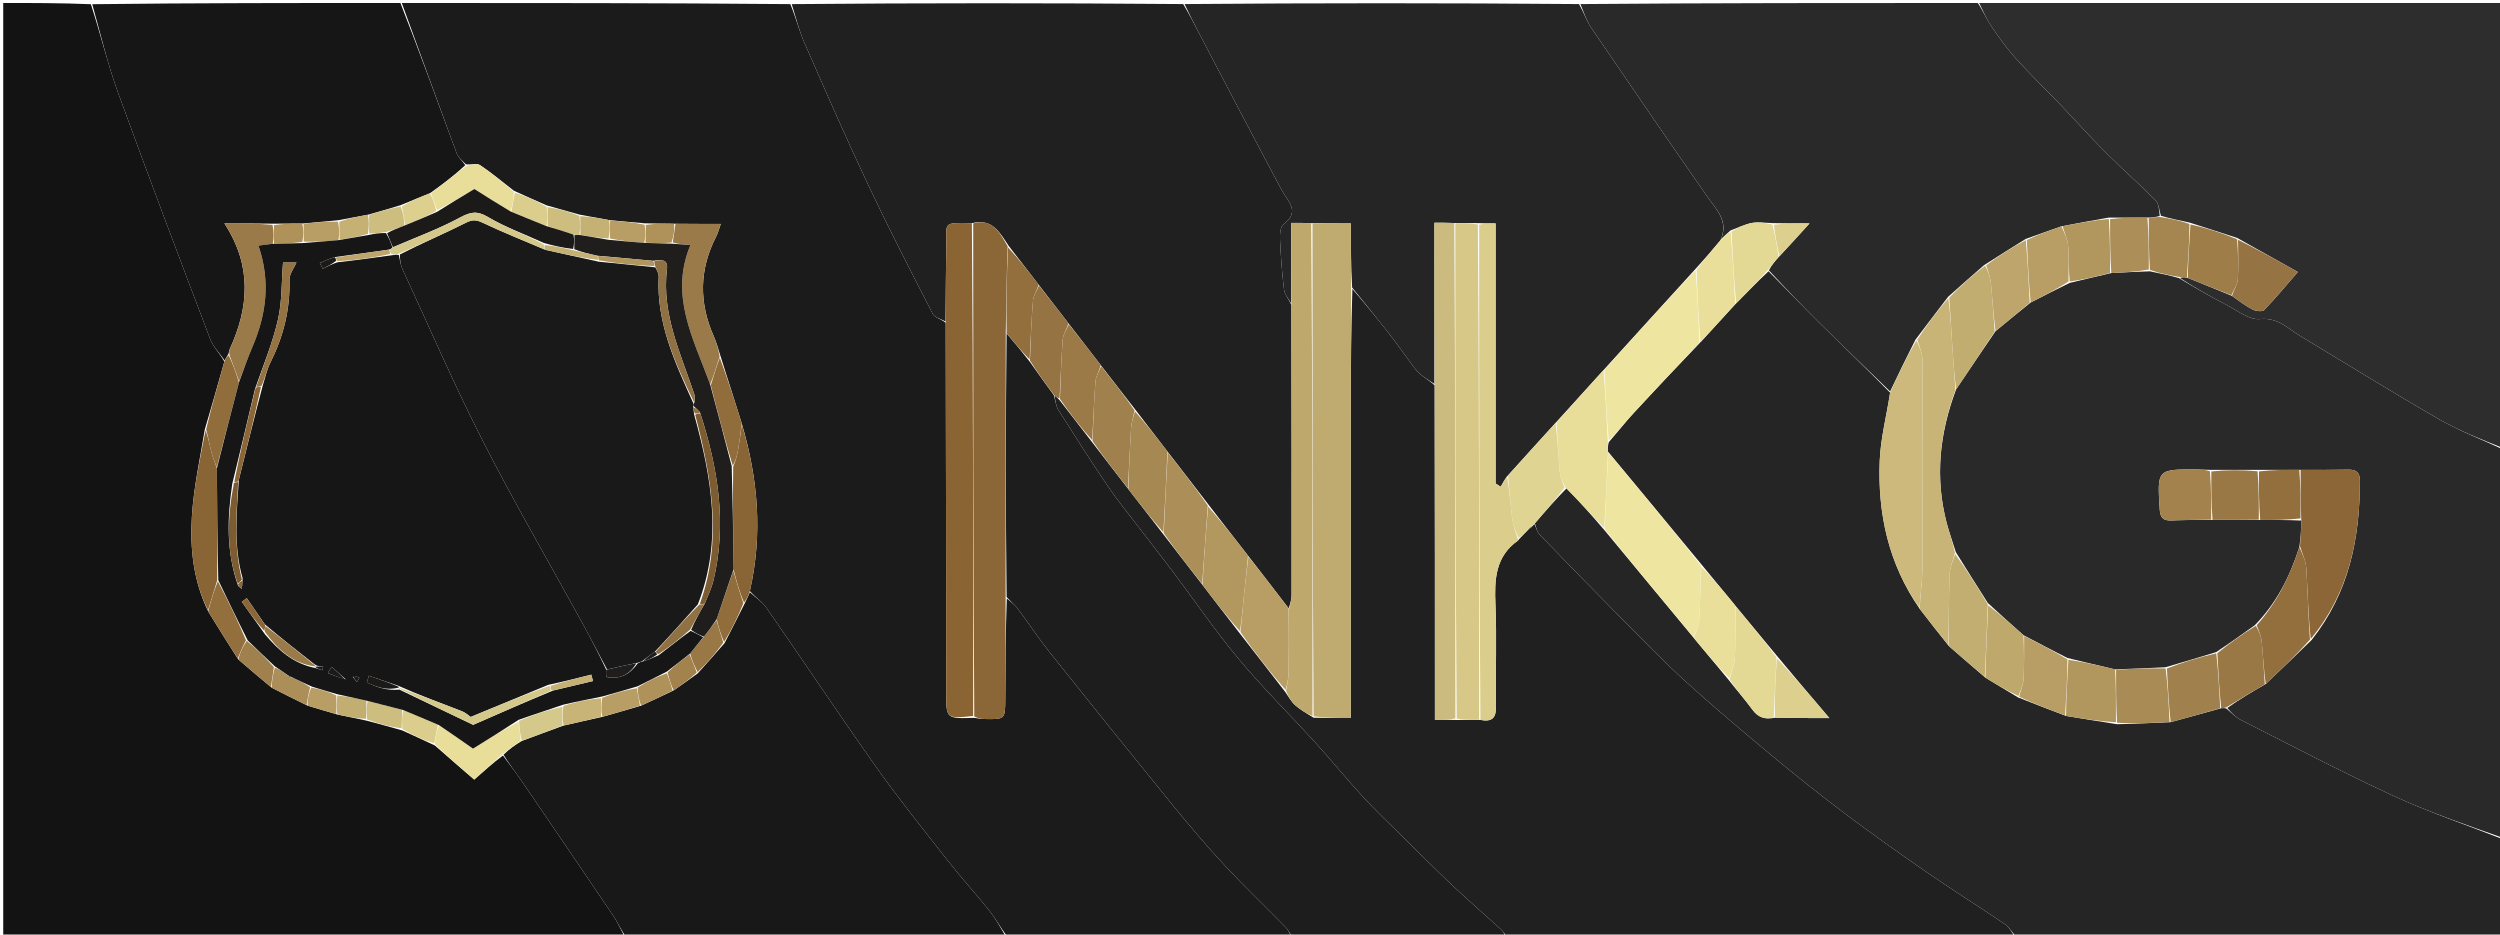 <svg version="1.1" id="Layer_1" xmlns="http://www.w3.org/2000/svg" xmlns:xlink="http://www.w3.org/1999/xlink" x="0px" y="0px"
	 width="100%" viewBox="0 0 840 314" enable-background="new 0 0 840 314" xml:space="preserve">
<path fill="#131313" opacity="1" stroke="none" 
	d="
M210,315 
	C140.388,315 70.777,315 1.083,315 
	C1.083,210.333 1.083,105.667 1.084,1 
	C10.745,1 20.404,1 30.533,1.413 
	C33.825,11.522 36.13,21.405 39.566,30.877 
	C49.642,58.645 60.113,86.27 70.603,113.884 
	C71.609,116.533 73.834,118.719 75.382,121.494 
	C73.182,129.246 71.092,136.623 68.802,144.314 
	C67.165,154.278 65.058,163.887 64.47,173.589 
	C63.817,184.343 64.952,195.11 69.937,205.421 
	C73.286,210.94 76.582,216.098 80.035,221.54 
	C83.804,224.828 87.414,227.831 91.283,231.066 
	C95.365,233.168 99.188,235.038 103.323,237.095 
	C106.759,238.162 109.884,239.042 113.356,240.079 
	C116.803,240.822 119.902,241.408 123.33,242.177 
	C127.411,243.303 131.165,244.247 135.168,245.43 
	C138.914,247.183 142.41,248.696 146.101,250.477 
	C150.648,254.48 155.001,258.215 159.342,261.94 
	C162.483,259.153 165.656,256.338 168.991,253.85 
	C171.037,256.691 173.019,259.138 174.79,261.729 
	C185.257,277.041 195.704,292.367 206.076,307.743 
	C207.606,310.012 208.703,312.574 210,315 
z"/>
<path fill="#1B1B1B" opacity="1" stroke="none" 
	d="
M135,1 
	C178.354,1 221.708,1 265.554,1.385 
	C267.453,6.023 268.537,10.417 270.326,14.503 
	C277.254,30.329 284.169,46.168 291.543,61.787 
	C298.489,76.501 305.945,90.976 313.383,105.45 
	C314.031,106.709 316.219,107.177 317.759,108.477 
	C317.857,150.197 317.888,191.453 317.916,232.709 
	C317.922,241.51 317.917,241.51 327.349,241.196 
	C328.701,241.423 329.684,241.567 330.669,241.587 
	C337.765,241.734 337.752,241.726 337.781,234.657 
	C337.827,223.438 337.892,212.218 338.288,201.069 
	C339.768,202.284 341.065,203.311 342.023,204.592 
	C345.599,209.377 348.883,214.388 352.602,219.055 
	C366.34,236.295 380.143,253.484 394.059,270.58 
	C399.7,277.509 405.499,284.331 411.584,290.87 
	C418.201,297.981 425.261,304.679 432.052,311.63 
	C432.931,312.529 433.362,313.866 434,315 
	C402.312,315 370.625,315 338.404,314.652 
	C336.081,311.535 334.501,308.6 332.456,306.034 
	C328.011,300.455 323.18,295.182 318.775,289.573 
	C310.572,279.126 302.222,268.767 294.544,257.939 
	C281.969,240.204 269.928,222.091 257.528,204.23 
	C256.105,202.181 253.828,200.726 251.96,198.589 
	C256.305,179.417 254.722,160.939 249.231,142.265 
	C246.835,134.57 244.475,127.261 242.071,119.572 
	C241.312,117.153 240.736,115.053 239.861,113.085 
	C234.807,101.717 234.922,90.512 240.667,79.407 
	C241.25,78.28 241.554,77.008 242.19,75.238 
	C236.774,75.238 231.863,75.238 226.504,75.178 
	C223.033,75.117 220.01,75.116 216.584,75.032 
	C212.45,74.656 208.72,74.362 204.683,73.953 
	C201.244,73.298 198.112,72.756 194.687,72.101 
	C190.924,71.046 187.453,70.103 183.653,68.994 
	C179.871,67.321 176.418,65.816 172.69,64.099 
	C168.729,61.051 165.148,58.058 161.289,55.482 
	C160.263,54.797 158.382,55.392 156.534,55.214 
	C155.255,53.898 153.954,52.909 153.476,51.616 
	C147.249,34.769 141.139,17.879 135,1 
z"/>
<path fill="#252525" opacity="1" stroke="none" 
	d="
M841,282 
	C841,292.976 841,303.951 841,315 
	C786.646,315 732.292,315 677.399,314.661 
	C675.833,313.055 675.035,311.449 673.742,310.575 
	C665.104,304.735 656.265,299.189 647.678,293.277 
	C638.446,286.921 629.299,280.429 620.338,273.698 
	C611.882,267.346 603.594,260.753 595.455,253.997 
	C585.692,245.895 575.986,237.705 566.591,229.183 
	C559.138,222.422 552.128,215.166 545.036,208.016 
	C535.721,198.626 526.494,189.15 517.309,179.633 
	C516.443,178.736 516.144,177.291 515.727,175.826 
	C519.264,171.708 522.656,167.864 526.393,164.044 
	C530.839,168.671 534.941,173.274 539.148,178.201 
	C549.165,190.351 559.076,202.178 569.087,214.328 
	C573.082,219.202 576.975,223.754 580.969,228.621 
	C583.659,232.09 586.391,235.14 588.796,238.429 
	C590.703,241.036 592.976,241.865 596.379,241.156 
	C602.364,241.27 607.96,241.27 614.67,241.27 
	C608.409,233.902 602.867,227.378 597.189,220.536 
	C592.409,214.721 587.765,209.224 583.015,203.414 
	C579.225,198.751 575.542,194.402 571.755,189.735 
	C561.232,176.952 550.813,164.485 540.285,151.743 
	C540.209,150.556 540.242,149.644 540.573,148.54 
	C543.497,145.2 546,141.936 548.774,138.924 
	C556.136,130.932 563.615,123.049 571.355,114.983 
	C575.452,110.589 579.242,106.335 583.338,101.943 
	C587.075,98.196 590.505,94.587 594.226,91.149 
	C600.14,97.077 605.681,102.916 611.404,108.57 
	C619.224,116.296 627.183,123.881 635.076,131.941 
	C633.855,139.859 631.879,147.331 631.581,154.871 
	C630.881,172.59 634.514,189.376 644.989,204.538 
	C648.27,208.858 651.486,212.845 654.842,217.105 
	C658.948,220.73 662.916,224.083 667.08,227.689 
	C670.804,229.99 674.33,232.038 678.091,234.348 
	C683.511,236.526 688.696,238.443 694.192,240.558 
	C699.986,241.56 705.468,242.364 711.324,243.332 
	C717.451,243.207 723.205,242.917 729.349,242.648 
	C735.158,241.098 740.577,239.527 746.325,237.964 
	C747.089,237.918 747.525,237.865 748.127,238.12 
	C749.86,239.617 751.286,241.08 753.011,241.952 
	C769.937,250.503 786.728,259.355 803.937,267.299 
	C815.986,272.861 828.625,277.145 841,282 
z"/>
<path fill="#292929" opacity="1" stroke="none" 
	d="
M841,281.531 
	C828.625,277.145 815.986,272.861 803.937,267.299 
	C786.728,259.355 769.937,250.503 753.011,241.952 
	C751.286,241.08 749.86,239.617 748.364,237.882 
	C752.614,234.87 756.793,232.405 761.287,229.824 
	C766.551,224.886 771.5,220.066 776.702,215.037 
	C789.306,199.171 792.919,180.907 792.928,161.539 
	C792.929,158.692 791.628,157.749 788.964,157.805 
	C783.648,157.918 778.33,157.891 772.549,157.877 
	C767.726,157.864 763.368,157.895 758.545,157.873 
	C753.057,157.856 748.034,157.893 742.545,157.87 
	C740.758,157.789 739.437,157.755 738.116,157.747 
	C724.737,157.671 724.815,157.668 725.667,171.206 
	C725.845,174.03 726.919,174.978 729.588,174.873 
	C734.04,174.697 738.498,174.681 743.417,174.686 
	C748.906,174.719 753.933,174.664 759.42,174.696 
	C764.245,174.731 768.608,174.68 773.209,174.913 
	C773.229,177.967 773.012,180.737 772.576,183.822 
	C769.396,193.784 764.916,202.578 757.59,210.104 
	C753.204,213.202 749.107,216.134 744.642,219.109 
	C738.844,220.843 733.413,222.532 727.56,224.205 
	C721.758,224.465 716.378,224.741 710.686,224.914 
	C705.243,223.619 700.11,222.428 694.652,221.079 
	C689.591,218.502 684.855,216.084 679.889,213.425 
	C675.786,209.757 671.911,206.331 667.903,202.596 
	C664.258,196.825 660.747,191.361 657.166,185.522 
	C656.085,182.008 654.923,178.909 654.087,175.725 
	C650.097,160.516 651.676,145.646 657.269,130.8 
	C661.751,124.186 665.982,117.806 670.513,111.257 
	C674.534,107.972 678.258,104.856 682.304,101.644 
	C686.759,99.39 690.89,97.231 695.418,95.054 
	C700.203,93.934 704.592,92.83 709.401,91.752 
	C713.881,91.527 717.942,91.277 722.368,91.163 
	C725.82,91.902 728.907,92.506 732.104,93.429 
	C737.491,96.656 742.714,99.67 748.066,102.434 
	C751.74,104.331 755.76,107.567 759.327,107.211 
	C765.458,106.6 768.711,110.408 772.922,112.936 
	C788.45,122.255 803.826,131.838 819.518,140.872 
	C826.356,144.809 833.82,147.657 841,151 
	C841,194.354 841,237.708 841,281.531 
z"/>
<path fill="#202020" opacity="1" stroke="none" 
	d="
M515.582,176.1 
	C516.144,177.291 516.443,178.736 517.309,179.633 
	C526.494,189.15 535.721,198.626 545.036,208.016 
	C552.128,215.166 559.138,222.422 566.591,229.183 
	C575.986,237.705 585.692,245.895 595.455,253.997 
	C603.594,260.753 611.882,267.346 620.338,273.698 
	C629.299,280.429 638.446,286.921 647.678,293.277 
	C656.265,299.189 665.104,304.735 673.742,310.575 
	C675.035,311.449 675.833,313.055 676.93,314.661 
	C620.312,315 563.625,315 506.395,314.662 
	C505.38,313.663 505.008,312.892 504.42,312.358 
	C499.097,307.518 493.646,302.817 488.411,297.885 
	C482.631,292.439 477.021,286.811 471.373,281.227 
	C466.796,276.702 462.12,272.263 457.762,267.533 
	C452.418,261.732 447.46,255.576 442.155,249.737 
	C433.542,240.257 424.395,231.234 416.198,221.415 
	C408.261,211.908 401.262,201.62 393.803,191.712 
	C389.931,186.568 385.939,181.514 382.029,176.398 
	C378.719,172.068 375.25,167.841 372.203,163.331 
	C366.545,154.953 361.085,146.44 355.693,137.888 
	C354.771,136.427 354.599,134.493 354.33,132.928 
	C355.026,133.446 355.472,133.814 356.046,134.489 
	C359.738,139.301 363.302,143.804 366.98,148.618 
	C371.06,153.962 375.026,158.994 379.114,164.34 
	C383.113,169.549 386.989,174.443 390.978,179.648 
	C395.366,185.378 399.642,190.798 404.033,196.527 
	C408.192,202.012 412.236,207.186 416.448,212.669 
	C421.638,219.368 426.658,225.758 431.816,232.465 
	C433.019,234.197 433.895,235.826 435.197,236.974 
	C436.955,238.524 439.041,239.704 441.37,241.151 
	C445.68,241.259 449.605,241.259 453.848,241.259 
	C453.848,238.624 453.848,236.642 453.848,234.66 
	C453.852,201.905 453.837,169.15 453.869,136.395 
	C453.882,123.265 453.998,110.134 454.4,97.075 
	C458.808,102.222 462.926,107.263 466.941,112.384 
	C469.24,115.316 471.356,118.39 473.588,121.376 
	C474.652,122.801 475.634,124.347 476.941,125.516 
	C478.448,126.864 480.273,127.855 482.045,129.464 
	C482.13,167.118 482.13,204.311 482.13,241.848 
	C484.798,241.848 486.906,241.848 489.455,241.909 
	C492.265,241.923 494.635,241.877 497.42,241.9 
	C501.617,242.668 502.706,240.988 502.649,237.324 
	C502.47,225.876 502.946,214.407 502.468,202.976 
	C502.118,194.613 502.456,186.925 510.083,181.595 
	C510.198,181.514 510.218,181.298 510.563,181.006 
	C511.654,179.915 512.464,178.963 513.551,177.932 
	C514.257,177.474 514.686,177.095 515.157,176.505 
	C515.199,176.294 515.582,176.1 515.582,176.1 
z"/>
<path fill="#202020" opacity="1" stroke="none" 
	d="
M317.691,108.013 
	C316.219,107.177 314.031,106.709 313.383,105.45 
	C305.945,90.976 298.489,76.501 291.543,61.787 
	C284.169,46.168 277.254,30.329 270.326,14.503 
	C268.537,10.417 267.453,6.023 266.023,1.385 
	C309.688,1 353.375,1 397.552,1.367 
	C399.626,4.822 401.186,7.924 402.798,10.997 
	C412.056,28.639 421.246,46.317 430.652,63.88 
	C432.728,67.755 436.985,70.983 431.257,75.345 
	C430.158,76.181 430.006,78.786 430.085,80.545 
	C430.339,86.179 430.755,91.818 431.45,97.413 
	C431.65,99.018 433.009,100.479 433.9,102.471 
	C433.976,135.314 434.002,167.692 433.964,200.07 
	C433.962,201.624 433.396,203.178 432.995,204.415 
	C428.421,198.39 423.944,192.681 419.34,186.699 
	C414.839,180.883 410.467,175.34 405.995,169.479 
	C401.388,163.433 396.88,157.705 392.264,151.705 
	C388.664,146.968 385.172,142.504 381.551,137.744 
	C377.608,132.635 373.794,127.822 369.863,122.691 
	C366.206,117.897 362.665,113.42 358.999,108.625 
	C355.616,104.19 352.358,100.073 348.973,95.639 
	C345.589,91.205 342.332,87.088 338.948,82.652 
	C335.933,78.195 333.539,73.26 326.549,74.987 
	C316.511,74.776 318.057,74.665 317.941,82.703 
	C317.819,91.139 317.771,99.576 317.691,108.013 
z"/>
<path fill="#2D2D2D" opacity="1" stroke="none" 
	d="
M841,150.531 
	C833.82,147.657 826.356,144.809 819.518,140.872 
	C803.826,131.838 788.45,122.255 772.922,112.936 
	C768.711,110.408 765.458,106.6 759.327,107.211 
	C755.76,107.567 751.74,104.331 748.066,102.434 
	C742.714,99.67 737.491,96.656 732.455,93.4 
	C733.4,93.088 734.103,93.125 735.097,93.38 
	C740.171,95.46 744.955,97.322 749.968,99.437 
	C752.409,101.153 754.525,102.803 756.875,103.995 
	C757.964,104.547 760.125,104.808 760.743,104.173 
	C764.387,100.43 767.719,96.385 772.074,91.388 
	C764.822,87.325 758.402,83.727 751.674,79.941 
	C746.247,78.147 741.127,76.543 735.66,74.778 
	C732.206,74.02 729.099,73.424 726.058,72.502 
	C725.506,70.509 725.336,68.395 724.194,67.246 
	C718.734,61.746 712.897,56.622 707.415,51.143 
	C702.293,46.026 697.482,40.599 692.474,35.366 
	C687.423,30.088 682.146,25.018 677.261,19.591 
	C674.175,16.162 671.484,12.345 668.893,8.516 
	C667.322,6.195 666.28,3.517 665,1 
	C723.588,1 782.176,1 841,1 
	C841,50.687 841,100.375 841,150.531 
z"/>
<path fill="#252525" opacity="1" stroke="none" 
	d="
M433.837,102.007 
	C433.009,100.479 431.65,99.018 431.45,97.413 
	C430.755,91.818 430.339,86.179 430.085,80.545 
	C430.006,78.786 430.158,76.181 431.257,75.345 
	C436.985,70.983 432.728,67.755 430.652,63.88 
	C421.246,46.317 412.056,28.639 402.798,10.997 
	C401.186,7.924 399.626,4.822 398.021,1.367 
	C442.021,1 486.042,1 530.553,1.37 
	C532.22,4.275 533.074,7.029 534.625,9.309 
	C547.554,28.305 560.545,47.259 573.677,66.115 
	C576.738,70.511 580.94,74.314 578.064,80.738 
	C575.304,84.073 572.67,87.113 569.741,90.298 
	C559.32,101.699 549.192,112.954 538.776,124.362 
	C533.318,130.325 528.148,136.136 522.673,142.084 
	C517.141,148.105 511.915,153.99 506.387,160.033 
	C505.467,161.307 504.851,162.422 504.234,163.537 
	C503.666,163.178 503.098,162.819 502.529,162.461 
	C502.529,133.379 502.529,104.297 502.529,75.056 
	C500.261,75.056 498.631,75.056 496.565,74.964 
	C493.75,74.927 491.371,74.98 488.644,74.936 
	C486.362,74.839 484.429,74.839 481.96,74.839 
	C481.96,93.299 481.96,111.15 481.96,129.002 
	C480.273,127.855 478.448,126.864 476.941,125.516 
	C475.634,124.347 474.652,122.801 473.588,121.376 
	C471.356,118.39 469.24,115.316 466.941,112.384 
	C462.926,107.263 458.808,102.222 454.316,96.613 
	C453.898,89.181 453.898,82.283 453.898,75.058 
	C449.165,75.058 445.083,75.058 440.557,74.978 
	C438.196,74.897 436.279,74.897 433.837,74.897 
	C433.837,84.4 433.837,93.203 433.837,102.007 
z"/>
<path fill="#292929" opacity="1" stroke="none" 
	d="
M578.19,80.442 
	C580.94,74.314 576.738,70.511 573.677,66.115 
	C560.545,47.259 547.554,28.305 534.625,9.309 
	C533.074,7.029 532.22,4.275 531.022,1.37 
	C575.354,1 619.708,1 664.531,1 
	C666.28,3.517 667.322,6.195 668.893,8.516 
	C671.484,12.345 674.175,16.162 677.261,19.591 
	C682.146,25.018 687.423,30.088 692.474,35.366 
	C697.482,40.599 702.293,46.026 707.415,51.143 
	C712.897,56.622 718.734,61.746 724.194,67.246 
	C725.336,68.395 725.506,70.509 725.659,72.557 
	C724.125,73.011 723.056,73.086 721.526,73.106 
	C717.041,73.089 713.015,73.126 708.557,73.107 
	C703.094,74.04 698.064,75.029 692.643,76.043 
	C688.498,77.459 684.743,78.85 680.648,80.278 
	C675.861,83.206 671.415,86.097 666.642,89.088 
	C662.49,92.648 658.664,96.108 654.543,99.749 
	C650.789,104.598 647.329,109.266 643.592,114.134 
	C640.571,120.066 637.827,125.796 635.083,131.526 
	C627.183,123.881 619.224,116.296 611.404,108.57 
	C605.681,102.916 600.14,97.077 594.34,90.837 
	C595.315,88.997 596.467,87.641 597.884,86.116 
	C601.279,82.486 604.408,79.027 608.002,75.054 
	C603.287,75.054 599.642,75.054 595.542,74.969 
	C592.933,74.866 590.719,74.528 588.641,74.916 
	C586.273,75.359 584.025,76.449 581.437,77.443 
	C580.163,78.566 579.177,79.504 578.19,80.442 
z"/>
<path fill="#181818" opacity="1" stroke="none" 
	d="
M251.948,198.995 
	C253.828,200.726 256.105,202.181 257.528,204.23 
	C269.928,222.091 281.969,240.204 294.544,257.939 
	C302.222,268.767 310.572,279.126 318.775,289.573 
	C323.18,295.182 328.011,300.455 332.456,306.034 
	C334.501,308.6 336.081,311.535 337.936,314.652 
	C295.646,315 253.292,315 210.469,315 
	C208.703,312.574 207.606,310.012 206.076,307.743 
	C195.704,292.367 185.257,277.041 174.79,261.729 
	C173.019,259.138 171.037,256.691 169.18,253.588 
	C171.135,251.658 173.063,250.317 175.358,248.941 
	C180.141,247.201 184.555,245.496 189.365,243.791 
	C193.831,242.805 197.903,241.819 202.369,240.862 
	C206.857,239.629 210.952,238.368 215.42,237.095 
	C219.201,235.4 222.608,233.717 226.356,231.972 
	C229.179,230.071 231.661,228.232 234.453,226.239 
	C237.576,222.82 240.389,219.554 243.471,216.073 
	C245.829,211.574 247.92,207.29 250.219,202.765 
	C250.935,201.348 251.441,200.171 251.948,198.995 
z"/>
<path fill="#1D1D1D" opacity="1" stroke="none" 
	d="
M354.081,132.778 
	C354.599,134.493 354.771,136.427 355.693,137.888 
	C361.085,146.44 366.545,154.953 372.203,163.331 
	C375.25,167.841 378.719,172.068 382.029,176.398 
	C385.939,181.514 389.931,186.568 393.803,191.712 
	C401.262,201.62 408.261,211.908 416.198,221.415 
	C424.395,231.234 433.542,240.257 442.155,249.737 
	C447.46,255.576 452.418,261.732 457.762,267.533 
	C462.12,272.263 466.796,276.702 471.373,281.227 
	C477.021,286.811 482.631,292.439 488.411,297.885 
	C493.646,302.817 499.097,307.518 504.42,312.358 
	C505.008,312.892 505.38,313.663 505.926,314.662 
	C482.312,315 458.625,315 434.469,315 
	C433.362,313.866 432.931,312.529 432.052,311.63 
	C425.261,304.679 418.201,297.981 411.584,290.87 
	C405.499,284.331 399.7,277.509 394.059,270.58 
	C380.143,253.484 366.34,236.295 352.602,219.055 
	C348.883,214.388 345.599,209.377 342.023,204.592 
	C341.065,203.311 339.768,202.284 338.228,200.604 
	C337.866,170.663 337.903,141.259 338.222,112.054 
	C340.97,115.25 343.435,118.247 346.013,121.556 
	C348.776,125.505 351.429,129.141 354.081,132.778 
z"/>
<path fill="#161616" opacity="1" stroke="none" 
	d="
M134.531,1 
	C141.139,17.879 147.249,34.769 153.476,51.616 
	C153.954,52.909 155.255,53.898 156.335,55.514 
	C152.598,58.972 148.699,61.942 144.444,64.937 
	C141.042,66.267 137.996,67.573 134.565,68.952 
	C130.792,70.078 127.405,71.132 123.613,72.151 
	C120.143,72.754 117.076,73.392 113.568,74.005 
	C109.423,74.376 105.72,74.772 101.568,75.097 
	C98.094,75.095 95.07,75.164 91.582,75.153 
	C86.266,75.073 81.413,75.073 75.404,75.073 
	C84.853,89.597 83.557,103.45 77.158,117.381 
	C76.958,117.818 76.98,118.357 76.696,119.029 
	C76.159,119.846 75.826,120.483 75.493,121.12 
	C73.834,118.719 71.609,116.533 70.603,113.884 
	C60.113,86.27 49.642,58.645 39.566,30.877 
	C36.13,21.405 33.825,11.522 31.001,1.413 
	C65.354,1 99.708,1 134.531,1 
z"/>
<path fill="#896435" opacity="1" stroke="none" 
	d="
M69.883,205.059 
	C64.952,195.11 63.817,184.343 64.47,173.589 
	C65.058,163.887 67.165,154.278 69.064,144.591 
	C70.016,147.025 70.407,149.522 71.03,151.958 
	C71.469,153.675 72.224,155.311 72.865,157.414 
	C72.975,170.101 73.057,182.358 72.98,194.981 
	C71.841,198.584 70.862,201.821 69.883,205.059 
z"/>
<path fill="#E8DE9A" opacity="1" stroke="none" 
	d="
M174.99,248.977 
	C173.063,250.317 171.135,251.658 169.018,253.26 
	C165.656,256.338 162.483,259.153 159.342,261.94 
	C155.001,258.215 150.648,254.48 146.118,250.045 
	C146.34,247.397 146.74,245.449 147.479,243.635 
	C151.675,246.466 155.531,249.163 158.929,251.54 
	C164.053,248.364 169.039,245.274 174.183,242.528 
	C174.557,244.906 174.774,246.942 174.99,248.977 
z"/>
<path fill="#916D3C" opacity="1" stroke="none" 
	d="
M72.837,156.983 
	C72.224,155.311 71.469,153.675 71.03,151.958 
	C70.407,149.522 70.016,147.025 69.265,144.277 
	C71.092,136.623 73.182,129.246 75.382,121.494 
	C75.826,120.483 76.159,119.846 76.869,119.405 
	C78.28,122.447 79.316,125.294 80.284,128.525 
	C77.757,138.268 75.297,147.625 72.837,156.983 
z"/>
<path fill="#936F3E" opacity="1" stroke="none" 
	d="
M69.937,205.421 
	C70.862,201.821 71.841,198.584 73.189,195.321 
	C76.696,201.867 79.833,208.439 82.644,215.136 
	C81.504,217.259 80.691,219.257 79.877,221.255 
	C76.582,216.098 73.286,210.94 69.937,205.421 
z"/>
<path fill="#A0804C" opacity="1" stroke="none" 
	d="
M80.035,221.54 
	C80.691,219.257 81.504,217.259 82.921,215.321 
	C86.368,218.177 89.211,220.973 92.039,224.173 
	C91.69,226.663 91.357,228.748 91.024,230.834 
	C87.414,227.831 83.804,224.828 80.035,221.54 
z"/>
<path fill="#AC8F58" opacity="1" stroke="none" 
	d="
M91.283,231.066 
	C91.357,228.748 91.69,226.663 92.339,224.296 
	C94.045,224.992 95.433,225.968 96.938,227.174 
	C97.349,227.489 97.644,227.575 98.3,227.733 
	C100.61,228.757 102.559,229.709 104.221,230.958 
	C103.628,233.14 103.32,235.024 103.012,236.908 
	C99.188,235.038 95.365,233.168 91.283,231.066 
z"/>
<path fill="#DBCD8B" opacity="1" stroke="none" 
	d="
M147.14,243.501 
	C146.74,245.449 146.34,247.397 145.924,249.777 
	C142.41,248.696 138.914,247.183 135.182,244.952 
	C135.007,242.319 135.066,240.404 135.505,238.584 
	C139.636,240.286 143.388,241.893 147.14,243.501 
z"/>
<path fill="#CDBD7F" opacity="1" stroke="none" 
	d="
M135.126,238.489 
	C135.066,240.404 135.007,242.319 134.933,244.713 
	C131.165,244.247 127.411,243.303 123.328,241.711 
	C123.039,239.196 123.08,237.329 123.53,235.514 
	C127.668,236.54 131.397,237.515 135.126,238.489 
z"/>
<path fill="#B89E65" opacity="1" stroke="none" 
	d="
M103.323,237.095 
	C103.32,235.024 103.628,233.14 104.579,231.025 
	C107.822,231.614 110.422,232.434 113.02,233.671 
	C113.015,236.031 113.012,237.976 113.009,239.921 
	C109.884,239.042 106.759,238.162 103.323,237.095 
z"/>
<path fill="#C3AE71" opacity="1" stroke="none" 
	d="
M113.356,240.079 
	C113.012,237.976 113.015,236.031 113.39,233.691 
	C116.882,234.018 120.002,234.74 123.121,235.463 
	C123.08,237.329 123.039,239.196 123,241.529 
	C119.902,241.408 116.803,240.822 113.356,240.079 
z"/>
<path fill="#8B6637" opacity="1" stroke="none" 
	d="
M337.941,111.855 
	C337.903,141.259 337.866,170.663 337.889,200.533 
	C337.892,212.218 337.827,223.438 337.781,234.657 
	C337.752,241.726 337.765,241.734 330.669,241.587 
	C329.684,241.567 328.701,241.423 327.354,240.723 
	C326.994,185.088 326.998,130.065 327.001,75.043 
	C333.539,73.26 335.933,78.195 338.583,82.81 
	C338.211,92.81 338.076,102.332 337.941,111.855 
z"/>
<path fill="#8B6434" opacity="1" stroke="none" 
	d="
M326.549,74.987 
	C326.998,130.065 326.994,185.088 326.986,240.583 
	C317.917,241.51 317.922,241.51 317.916,232.709 
	C317.888,191.453 317.857,150.197 317.759,108.477 
	C317.771,99.576 317.819,91.139 317.941,82.703 
	C318.057,74.665 316.511,74.776 326.549,74.987 
z"/>
<path fill="#9A7A48" opacity="1" stroke="none" 
	d="
M226.952,75.238 
	C231.863,75.238 236.774,75.238 242.19,75.238 
	C241.554,77.008 241.25,78.28 240.667,79.407 
	C234.922,90.512 234.807,101.717 239.861,113.085 
	C240.736,115.053 241.312,117.153 241.799,119.834 
	C240.656,123.473 239.742,126.47 238.605,129.155 
	C233.038,113.863 224.837,99.32 231.98,82.362 
	C229.538,82.145 227.752,81.987 226.055,81.469 
	C226.414,79.152 226.683,77.195 226.952,75.238 
z"/>
<path fill="#896435" opacity="1" stroke="none" 
	d="
M251.96,198.589 
	C251.441,200.171 250.935,201.348 249.982,202.47 
	C248.487,198.86 247.438,195.303 246.465,191.312 
	C246.361,179.586 246.18,168.293 246.355,156.843 
	C247.141,154.872 247.661,153.073 247.982,151.239 
	C248.482,148.389 248.846,145.515 249.268,142.651 
	C254.722,160.939 256.305,179.417 251.96,198.589 
z"/>
<path fill="#E8DE9A" opacity="1" stroke="none" 
	d="
M144.8,64.913 
	C148.699,61.942 152.598,58.972 156.696,55.7 
	C158.382,55.392 160.263,54.797 161.289,55.482 
	C165.148,58.058 168.729,61.051 172.69,64.499 
	C172.592,67.099 172.218,69.088 171.502,71.024 
	C167.154,68.434 163.149,65.897 159.384,63.512 
	C155.159,66.052 151.076,68.507 146.843,70.626 
	C146.062,68.498 145.431,66.706 144.8,64.913 
z"/>
<path fill="#916D3C" opacity="1" stroke="none" 
	d="
M249.231,142.265 
	C248.846,145.515 248.482,148.389 247.982,151.239 
	C247.661,153.073 247.141,154.872 246.213,156.484 
	C243.419,147.343 241.123,138.405 238.828,129.467 
	C239.742,126.47 240.656,123.473 241.843,120.214 
	C244.475,127.261 246.835,134.57 249.231,142.265 
z"/>
<path fill="#DBCD8B" opacity="1" stroke="none" 
	d="
M171.844,71.077 
	C172.218,69.088 172.592,67.099 172.965,64.711 
	C176.418,65.816 179.871,67.321 183.657,69.419 
	C183.993,72.003 183.996,73.994 183.621,75.981 
	C179.443,74.344 175.643,72.71 171.844,71.077 
z"/>
<path fill="#B89E65" opacity="1" stroke="none" 
	d="
M204.99,74.067 
	C208.72,74.362 212.45,74.656 216.586,75.492 
	C216.962,77.882 216.932,79.729 216.452,81.618 
	C212.301,81.303 208.598,80.948 204.915,80.126 
	C204.953,77.795 204.971,75.931 204.99,74.067 
z"/>
<path fill="#CDBD7F" opacity="1" stroke="none" 
	d="
M183.999,75.984 
	C183.996,73.994 183.993,72.003 183.986,69.586 
	C187.453,70.103 190.924,71.046 194.689,72.518 
	C194.987,74.995 194.989,76.943 194.659,78.921 
	C193.885,78.968 193.442,78.985 192.68,78.813 
	C189.573,77.745 186.786,76.865 183.999,75.984 
z"/>
<path fill="#C5B174" opacity="1" stroke="none" 
	d="
M194.991,78.891 
	C194.989,76.943 194.987,74.995 194.982,72.63 
	C198.112,72.756 201.244,73.298 204.683,73.953 
	C204.971,75.931 204.953,77.795 204.477,80.107 
	C201.01,80.001 198.001,79.446 194.991,78.891 
z"/>
<path fill="#AE925A" opacity="1" stroke="none" 
	d="
M216.901,81.577 
	C216.932,79.729 216.962,77.882 216.989,75.574 
	C220.01,75.116 223.033,75.117 226.504,75.178 
	C226.683,77.195 226.414,79.152 225.628,81.507 
	C222.374,81.795 219.638,81.686 216.901,81.577 
z"/>
<path fill="#CCB97B" opacity="1" stroke="none" 
	d="
M635.076,131.941 
	C637.827,125.796 640.571,120.066 643.917,114.366 
	C645.013,116.581 645.926,118.764 645.936,120.951 
	C646.04,144.078 646.058,167.206 645.951,190.333 
	C645.93,194.959 645.283,199.581 644.925,204.205 
	C634.514,189.376 630.881,172.59 631.581,154.871 
	C631.879,147.331 633.855,139.859 635.076,131.941 
z"/>
<path fill="#C8B477" opacity="1" stroke="none" 
	d="
M644.989,204.538 
	C645.283,199.581 645.93,194.959 645.951,190.333 
	C646.058,167.206 646.04,144.078 645.936,120.951 
	C645.926,118.764 645.013,116.581 644.194,114.164 
	C647.329,109.266 650.789,104.598 654.642,100.188 
	C655.357,105.883 655.656,111.322 656.007,116.758 
	C656.314,121.519 656.679,126.276 657.018,131.035 
	C651.676,145.646 650.097,160.516 654.087,175.725 
	C654.923,178.909 656.085,182.008 656.87,185.79 
	C656.096,188.62 655.151,190.793 655.073,192.996 
	C654.791,200.936 654.802,208.886 654.703,216.833 
	C651.486,212.845 648.27,208.858 644.989,204.538 
z"/>
<path fill="#EEE6A0" opacity="1" stroke="none" 
	d="
M540.394,152.018 
	C550.813,164.485 561.232,176.952 571.55,190.088 
	C571.299,196.83 571.285,202.912 570.913,208.971 
	C570.808,210.682 569.658,212.329 568.987,214.005 
	C559.076,202.178 549.165,190.351 539.144,177.74 
	C539.486,168.643 539.94,160.33 540.394,152.018 
z"/>
<path fill="#EEE6A0" opacity="1" stroke="none" 
	d="
M539.065,124.209 
	C549.192,112.954 559.32,101.699 569.729,90.727 
	C570.356,99.047 570.702,107.084 571.048,115.122 
	C563.615,123.049 556.136,130.932 548.774,138.924 
	C546,141.936 543.497,145.2 540.518,148.026 
	C539.799,139.872 539.432,132.04 539.065,124.209 
z"/>
<path fill="#E8DE9A" opacity="1" stroke="none" 
	d="
M538.776,124.362 
	C539.432,132.04 539.799,139.872 540.221,148.217 
	C540.242,149.644 540.209,150.556 540.285,151.743 
	C539.94,160.33 539.486,168.643 539.037,177.416 
	C534.941,173.274 530.839,168.671 526.033,163.884 
	C524.886,161.865 524.205,160.052 524.045,158.194 
	C523.578,152.788 523.319,147.364 522.979,141.946 
	C528.148,136.136 533.318,130.325 538.776,124.362 
z"/>
<path fill="#E0D492" opacity="1" stroke="none" 
	d="
M522.673,142.084 
	C523.319,147.364 523.578,152.788 524.045,158.194 
	C524.205,160.052 524.886,161.865 525.689,163.859 
	C522.656,167.864 519.264,171.708 515.727,175.826 
	C515.582,176.1 515.199,176.294 514.85,176.614 
	C514.092,177.292 513.683,177.651 513.274,178.011 
	C512.464,178.963 511.654,179.915 510.225,180.775 
	C509.07,178.387 508.335,176.115 508.043,173.788 
	C507.463,169.166 507.126,164.514 506.689,159.874 
	C511.915,153.99 517.141,148.105 522.673,142.084 
z"/>
<path fill="#C3AE71" opacity="1" stroke="none" 
	d="
M654.842,217.105 
	C654.802,208.886 654.791,200.936 655.073,192.996 
	C655.151,190.793 656.096,188.62 656.939,186.166 
	C660.747,191.361 664.258,196.825 667.893,203.071 
	C667.639,211.715 667.261,219.575 666.883,227.436 
	C662.916,224.083 658.948,220.73 654.842,217.105 
z"/>
<path fill="#E3D894" opacity="1" stroke="none" 
	d="
M583.121,203.727 
	C587.765,209.224 592.409,214.721 596.906,220.862 
	C596.503,228.017 596.246,234.53 595.99,241.042 
	C592.976,241.865 590.703,241.036 588.796,238.429 
	C586.391,235.14 583.659,232.09 581.164,228.266 
	C581.84,225.417 582.819,223.259 582.922,221.06 
	C583.192,215.292 583.08,209.506 583.121,203.727 
z"/>
<path fill="#A98B55" opacity="1" stroke="none" 
	d="
M710.997,225.017 
	C716.378,224.741 721.758,224.465 727.655,224.597 
	C728.434,230.879 728.696,236.754 728.959,242.628 
	C723.205,242.917 717.451,243.207 711.336,242.852 
	C710.982,236.477 710.989,230.747 710.997,225.017 
z"/>
<path fill="#E9DF9A" opacity="1" stroke="none" 
	d="
M583.015,203.414 
	C583.08,209.506 583.192,215.292 582.922,221.06 
	C582.819,223.259 581.84,225.417 581.064,227.95 
	C576.975,223.754 573.082,219.202 569.087,214.328 
	C569.658,212.329 570.808,210.682 570.913,208.971 
	C571.285,202.912 571.299,196.83 571.654,190.405 
	C575.542,194.402 579.225,198.751 583.015,203.414 
z"/>
<path fill="#A0804C" opacity="1" stroke="none" 
	d="
M729.349,242.648 
	C728.696,236.754 728.434,230.879 728.077,224.613 
	C733.413,222.532 738.844,220.843 744.67,219.525 
	C745.375,225.916 745.685,231.937 745.996,237.957 
	C740.577,239.527 735.158,241.098 729.349,242.648 
z"/>
<path fill="#B89E65" opacity="1" stroke="none" 
	d="
M680.118,213.666 
	C684.855,216.084 689.591,218.502 694.656,221.53 
	C694.617,228.214 694.249,234.287 693.881,240.36 
	C688.696,238.443 683.511,236.526 678.416,234.112 
	C679.003,231.772 679.841,229.946 679.933,228.083 
	C680.171,223.286 680.079,218.473 680.118,213.666 
z"/>
<path fill="#E9DF9A" opacity="1" stroke="none" 
	d="
M571.355,114.983 
	C570.702,107.084 570.356,99.047 570.023,90.581 
	C572.67,87.113 575.304,84.073 578.064,80.738 
	C579.177,79.504 580.163,78.566 581.492,77.958 
	C582.233,86.219 582.632,94.15 583.031,102.08 
	C579.242,106.335 575.452,110.589 571.355,114.983 
z"/>
<path fill="#B1965D" opacity="1" stroke="none" 
	d="
M694.192,240.558 
	C694.249,234.287 694.617,228.214 694.981,221.689 
	C700.11,222.428 705.243,223.619 710.686,224.914 
	C710.989,230.747 710.982,236.477 710.962,242.688 
	C705.468,242.364 699.986,241.56 694.192,240.558 
z"/>
<path fill="#9A7845" opacity="1" stroke="none" 
	d="
M746.325,237.964 
	C745.685,231.937 745.375,225.916 745.037,219.48 
	C749.107,216.134 753.204,213.202 757.957,210.266 
	C759.076,212.08 759.774,213.874 759.954,215.72 
	C760.416,220.448 760.648,225.198 760.972,229.94 
	C756.793,232.405 752.614,234.87 748.197,237.573 
	C747.525,237.865 747.089,237.918 746.325,237.964 
z"/>
<path fill="#E3D894" opacity="1" stroke="none" 
	d="
M583.338,101.943 
	C582.632,94.15 582.233,86.219 581.78,77.773 
	C584.025,76.449 586.273,75.359 588.641,74.916 
	C590.719,74.528 592.933,74.866 595.543,75.425 
	C596.539,79.406 597.079,82.846 597.619,86.286 
	C596.467,87.641 595.315,88.997 594.049,90.665 
	C590.505,94.587 587.075,98.196 583.338,101.943 
z"/>
<path fill="#BFA86C" opacity="1" stroke="none" 
	d="
M679.889,213.425 
	C680.079,218.473 680.171,223.286 679.933,228.083 
	C679.841,229.946 679.003,231.772 678.181,233.851 
	C674.33,232.038 670.804,229.99 667.08,227.689 
	C667.261,219.575 667.639,211.715 668.027,203.38 
	C671.911,206.331 675.786,209.757 679.889,213.425 
z"/>
<path fill="#DDD08E" opacity="1" stroke="none" 
	d="
M596.379,241.156 
	C596.246,234.53 596.503,228.017 597.042,221.18 
	C602.867,227.378 608.409,233.902 614.67,241.27 
	C607.96,241.27 602.364,241.27 596.379,241.156 
z"/>
<path fill="#8C6637" opacity="1" stroke="none" 
	d="
M772.795,183.507 
	C773.012,180.737 773.229,177.967 773.215,174.475 
	C772.993,168.476 773.003,163.199 773.013,157.922 
	C778.33,157.891 783.648,157.918 788.964,157.805 
	C791.628,157.749 792.929,158.692 792.928,161.539 
	C792.919,180.907 789.306,199.171 776.395,214.706 
	C775.557,206.673 775.43,198.754 774.911,190.86 
	C774.747,188.373 773.53,185.956 772.795,183.507 
z"/>
<path fill="#936F3E" opacity="1" stroke="none" 
	d="
M772.576,183.822 
	C773.53,185.956 774.747,188.373 774.911,190.86 
	C775.43,198.754 775.557,206.673 776.142,214.914 
	C771.5,220.066 766.551,224.886 761.287,229.824 
	C760.648,225.198 760.416,220.448 759.954,215.72 
	C759.774,213.874 759.076,212.08 758.247,210.1 
	C764.916,202.578 769.396,193.784 772.576,183.822 
z"/>
<path fill="#C2AD71" opacity="1" stroke="none" 
	d="
M657.269,130.8 
	C656.679,126.276 656.314,121.519 656.007,116.758 
	C655.656,111.322 655.357,105.883 654.936,100.007 
	C658.664,96.108 662.49,92.648 667.001,89.249 
	C668.124,91.305 668.765,93.281 668.961,95.3 
	C669.481,100.665 669.809,106.049 670.214,111.425 
	C665.982,117.806 661.751,124.186 657.269,130.8 
z"/>
<path fill="#BDA56B" opacity="1" stroke="none" 
	d="
M670.513,111.257 
	C669.809,106.049 669.481,100.665 668.961,95.3 
	C668.765,93.281 668.124,91.305 667.327,89.148 
	C671.415,86.097 675.861,83.206 680.658,80.689 
	C681.334,87.955 681.657,94.847 681.981,101.74 
	C678.258,104.856 674.534,107.972 670.513,111.257 
z"/>
<path fill="#A3824D" opacity="1" stroke="none" 
	d="
M742.953,174.597 
	C738.498,174.681 734.04,174.697 729.588,174.873 
	C726.919,174.978 725.845,174.03 725.667,171.206 
	C724.815,157.668 724.737,157.671 738.116,157.747 
	C739.437,157.755 740.758,157.789 742.543,158.343 
	C742.989,164.117 742.971,169.357 742.953,174.597 
z"/>
<path fill="#B1965D" opacity="1" stroke="none" 
	d="
M693.034,76.017 
	C698.064,75.029 703.094,74.04 708.559,73.564 
	C708.99,79.96 708.985,85.844 708.981,91.727 
	C704.592,92.83 700.203,93.934 695.413,94.581 
	C695.008,90.335 695.233,86.524 694.915,82.76 
	C694.722,80.476 693.689,78.263 693.034,76.017 
z"/>
<path fill="#B89E65" opacity="1" stroke="none" 
	d="
M692.643,76.043 
	C693.689,78.263 694.722,80.476 694.915,82.76 
	C695.233,86.524 695.008,90.335 695.017,94.599 
	C690.89,97.231 686.759,99.39 682.304,101.644 
	C681.657,94.847 681.334,87.955 680.999,80.651 
	C684.743,78.85 688.498,77.459 692.643,76.043 
z"/>
<path fill="#9A7845" opacity="1" stroke="none" 
	d="
M743.417,174.686 
	C742.971,169.357 742.989,164.117 743.008,158.404 
	C748.034,157.893 753.057,157.856 758.543,158.346 
	C758.99,164.119 758.975,169.364 758.959,174.609 
	C753.933,174.664 748.906,174.719 743.417,174.686 
z"/>
<path fill="#A58650" opacity="1" stroke="none" 
	d="
M721.986,73.161 
	C723.056,73.086 724.125,73.011 725.594,72.881 
	C729.099,73.424 732.206,74.02 735.659,75.251 
	C735.605,81.643 735.206,87.402 734.807,93.161 
	C734.103,93.125 733.4,93.088 732.345,93.081 
	C728.907,92.506 725.82,91.902 722.367,90.693 
	C721.996,84.445 721.991,78.803 721.986,73.161 
z"/>
<path fill="#936F3E" opacity="1" stroke="none" 
	d="
M759.42,174.696 
	C758.975,169.364 758.99,164.119 759.008,158.4 
	C763.368,157.895 767.726,157.864 772.549,157.877 
	C773.003,163.199 772.993,168.476 772.978,174.191 
	C768.608,174.68 764.245,174.731 759.42,174.696 
z"/>
<path fill="#AC8F58" opacity="1" stroke="none" 
	d="
M721.526,73.106 
	C721.991,78.803 721.996,84.445 722.002,90.557 
	C717.942,91.277 713.881,91.527 709.401,91.752 
	C708.985,85.844 708.99,79.96 708.992,73.62 
	C713.015,73.126 717.041,73.089 721.526,73.106 
z"/>
<path fill="#BFAA6F" opacity="1" stroke="none" 
	d="
M441.001,75.058 
	C445.083,75.058 449.165,75.058 453.898,75.058 
	C453.898,82.283 453.898,89.181 453.983,96.541 
	C453.998,110.134 453.882,123.265 453.869,136.395 
	C453.837,169.15 453.852,201.905 453.848,234.66 
	C453.848,236.642 453.848,238.624 453.848,241.259 
	C449.605,241.259 445.68,241.259 441.373,240.679 
	C440.995,185.086 440.998,130.072 441.001,75.058 
z"/>
<path fill="#D8C887" opacity="1" stroke="none" 
	d="
M488.993,75.034 
	C491.371,74.98 493.75,74.927 496.565,75.429 
	C497.002,131.267 497.003,186.549 497.004,241.831 
	C494.635,241.877 492.265,241.923 489.448,241.45 
	C488.998,185.631 488.995,130.333 488.993,75.034 
z"/>
<path fill="#BFA86C" opacity="1" stroke="none" 
	d="
M440.557,74.978 
	C440.998,130.072 440.995,185.086 440.989,240.571 
	C439.041,239.704 436.955,238.524 435.197,236.974 
	C433.895,235.826 433.019,234.197 432.098,232.138 
	C432.494,229.714 432.936,227.937 432.964,226.153 
	C433.077,219.014 433.061,211.872 433.093,204.731 
	C433.396,203.178 433.962,201.624 433.964,200.07 
	C434.002,167.692 433.976,135.314 433.9,102.471 
	C433.837,93.203 433.837,84.4 433.837,74.897 
	C436.279,74.897 438.196,74.897 440.557,74.978 
z"/>
<path fill="#CBBB7E" opacity="1" stroke="none" 
	d="
M488.644,74.936 
	C488.995,130.333 488.998,185.631 489.008,241.389 
	C486.906,241.848 484.798,241.848 482.13,241.848 
	C482.13,204.311 482.13,167.118 482.045,129.464 
	C481.96,111.15 481.96,93.299 481.96,74.839 
	C484.429,74.839 486.362,74.839 488.644,74.936 
z"/>
<path fill="#DBCD8B" opacity="1" stroke="none" 
	d="
M497.42,241.9 
	C497.003,186.549 497.002,131.267 497.002,75.521 
	C498.631,75.056 500.261,75.056 502.529,75.056 
	C502.529,104.297 502.529,133.379 502.529,162.461 
	C503.098,162.819 503.666,163.178 504.234,163.537 
	C504.851,162.422 505.467,161.307 506.387,160.033 
	C507.126,164.514 507.463,169.166 508.043,173.788 
	C508.335,176.115 509.07,178.387 509.944,180.914 
	C510.218,181.298 510.198,181.514 510.083,181.595 
	C502.456,186.925 502.118,194.613 502.468,202.976 
	C502.946,214.407 502.47,225.876 502.649,237.324 
	C502.706,240.988 501.617,242.668 497.42,241.9 
z"/>
<path fill="#B89E65" opacity="1" stroke="none" 
	d="
M432.995,204.415 
	C433.061,211.872 433.077,219.014 432.964,226.153 
	C432.936,227.937 432.494,229.714 431.961,231.821 
	C426.658,225.758 421.638,219.368 416.787,212.357 
	C417.304,207.691 417.602,203.641 418.012,199.602 
	C418.441,195.386 418.978,191.182 419.468,186.973 
	C423.944,192.681 428.421,198.39 432.995,204.415 
z"/>
<path fill="#AC8F58" opacity="1" stroke="none" 
	d="
M392.373,151.977 
	C396.88,157.705 401.388,163.433 405.825,169.877 
	C405.143,179.134 404.53,187.676 403.918,196.217 
	C399.642,190.798 395.366,185.378 391.008,179.155 
	C391.409,169.56 391.891,160.769 392.373,151.977 
z"/>
<path fill="#B2975F" opacity="1" stroke="none" 
	d="
M404.033,196.527 
	C404.53,187.676 405.143,179.134 405.925,170.196 
	C410.467,175.34 414.839,180.883 419.34,186.699 
	C418.978,191.182 418.441,195.386 418.012,199.602 
	C417.602,203.641 417.304,207.691 416.618,212.048 
	C412.236,207.186 408.192,202.012 404.033,196.527 
z"/>
<path fill="#A0804C" opacity="1" stroke="none" 
	d="
M369.979,123.009 
	C373.794,127.822 377.608,132.635 381.228,137.929 
	C380.689,140.275 380.153,142.127 380.033,144.006 
	C379.609,150.674 379.328,157.352 378.992,164.026 
	C375.026,158.994 371.06,153.962 367.079,148.186 
	C367.377,140.999 367.569,134.545 368.079,128.117 
	C368.218,126.375 369.32,124.709 369.979,123.009 
z"/>
<path fill="#A68852" opacity="1" stroke="none" 
	d="
M379.114,164.34 
	C379.328,157.352 379.609,150.674 380.033,144.006 
	C380.153,142.127 380.689,140.275 381.357,138.225 
	C385.172,142.504 388.664,146.968 392.264,151.705 
	C391.891,160.769 391.409,169.56 390.896,178.845 
	C386.989,174.443 383.113,169.549 379.114,164.34 
z"/>
<path fill="#9C7A47" opacity="1" stroke="none" 
	d="
M369.863,122.691 
	C369.32,124.709 368.218,126.375 368.079,128.117 
	C367.569,134.545 367.377,140.999 366.966,147.875 
	C363.302,143.804 359.738,139.301 356.14,134.067 
	C356.404,126.881 356.573,120.416 357.087,113.978 
	C357.224,112.256 358.417,110.619 359.125,108.942 
	C362.665,113.42 366.206,117.897 369.863,122.691 
z"/>
<path fill="#967342" opacity="1" stroke="none" 
	d="
M358.999,108.625 
	C358.417,110.619 357.224,112.256 357.087,113.978 
	C356.573,120.416 356.404,126.881 356.012,133.759 
	C355.472,133.814 355.026,133.446 354.33,132.928 
	C351.429,129.141 348.776,125.505 346.061,121.117 
	C346.333,113.91 346.541,107.444 347.085,101.006 
	C347.231,99.278 348.4,97.637 349.1,95.956 
	C352.358,100.073 355.616,104.19 358.999,108.625 
z"/>
<path fill="#252525" opacity="1" stroke="none" 
	d="
M513.551,177.932 
	C513.683,177.651 514.092,177.292 514.808,176.825 
	C514.686,177.095 514.257,177.474 513.551,177.932 
z"/>
<path fill="#936F3E" opacity="1" stroke="none" 
	d="
M348.973,95.639 
	C348.4,97.637 347.231,99.278 347.085,101.006 
	C346.541,107.444 346.333,113.91 345.95,120.805 
	C343.435,118.247 340.97,115.25 338.222,112.054 
	C338.076,102.332 338.211,92.81 338.711,83.129 
	C342.332,87.088 345.589,91.205 348.973,95.639 
z"/>
<path fill="#9E7D49" opacity="1" stroke="none" 
	d="
M735.097,93.38 
	C735.206,87.402 735.605,81.643 736.006,75.412 
	C741.127,76.543 746.247,78.147 751.678,80.398 
	C751.992,85.37 752.208,89.71 751.893,94.011 
	C751.763,95.778 750.492,97.462 749.739,99.184 
	C744.955,97.322 740.171,95.46 735.097,93.38 
z"/>
<path fill="#967342" opacity="1" stroke="none" 
	d="
M749.968,99.437 
	C750.492,97.462 751.763,95.778 751.893,94.011 
	C752.208,89.71 751.992,85.37 751.987,80.588 
	C758.402,83.727 764.822,87.325 772.074,91.388 
	C767.719,96.385 764.387,100.43 760.743,104.173 
	C760.125,104.808 757.964,104.547 756.875,103.995 
	C754.525,102.803 752.409,101.153 749.968,99.437 
z"/>
<path fill="#DDD08E" opacity="1" stroke="none" 
	d="
M597.884,86.116 
	C597.079,82.846 596.539,79.406 595.998,75.51 
	C599.642,75.054 603.287,75.054 608.002,75.054 
	C604.408,79.027 601.279,82.486 597.884,86.116 
z"/>
<path fill="#916D3C" opacity="1" stroke="none" 
	d="
M246.389,191.746 
	C247.438,195.303 248.487,198.86 249.773,202.712 
	C247.92,207.29 245.829,211.574 243.289,215.697 
	C242.136,213.142 241.433,210.749 240.8,208.03 
	C242.71,202.385 244.55,197.065 246.389,191.746 
z"/>
<path fill="#D4C98A" opacity="1" stroke="none" 
	d="
M175.358,248.941 
	C174.774,246.942 174.557,244.906 174.388,242.219 
	C179.29,240.054 184.145,238.54 189.002,237.451 
	C188.993,239.847 188.981,241.819 188.97,243.792 
	C184.555,245.496 180.141,247.201 175.358,248.941 
z"/>
<path fill="#C8B477" opacity="1" stroke="none" 
	d="
M189.365,243.791 
	C188.981,241.819 188.993,239.847 189.292,237.187 
	C193.713,235.726 197.847,234.953 201.987,234.596 
	C201.988,236.953 201.982,238.894 201.975,240.834 
	C197.903,241.819 193.831,242.805 189.365,243.791 
z"/>
<path fill="#9A7845" opacity="1" stroke="none" 
	d="
M240.729,208.355 
	C241.433,210.749 242.136,213.142 243.02,215.911 
	C240.389,219.554 237.576,222.82 234.419,225.823 
	C233.29,223.664 232.504,221.768 231.881,219.579 
	C233.454,217.558 234.864,215.831 236.537,213.915 
	C238.109,211.936 239.419,210.145 240.729,208.355 
z"/>
<path fill="#B89E65" opacity="1" stroke="none" 
	d="
M202.369,240.862 
	C201.982,238.894 201.988,236.953 202.34,234.437 
	C206.448,232.857 210.209,231.853 213.985,231.249 
	C214.348,233.469 214.697,235.288 215.046,237.107 
	C210.952,238.368 206.857,239.629 202.369,240.862 
z"/>
<path fill="#AE925A" opacity="1" stroke="none" 
	d="
M215.42,237.095 
	C214.697,235.288 214.348,233.469 214.225,231.006 
	C217.589,228.885 220.728,227.408 224.1,226.202 
	C224.894,228.327 225.455,230.18 226.015,232.034 
	C222.608,233.717 219.201,235.4 215.42,237.095 
z"/>
<path fill="#A3824D" opacity="1" stroke="none" 
	d="
M226.356,231.972 
	C225.455,230.18 224.894,228.327 224.301,225.934 
	C226.751,223.553 229.235,221.713 231.718,219.872 
	C232.504,221.768 233.29,223.664 234.11,225.976 
	C231.661,228.232 229.179,230.071 226.356,231.972 
z"/>
<path fill="#9A7A48" opacity="1" stroke="none" 
	d="
M80.352,128.141 
	C79.316,125.294 78.28,122.447 77.072,119.224 
	C76.98,118.357 76.958,117.818 77.158,117.381 
	C83.557,103.45 84.853,89.597 75.404,75.073 
	C81.413,75.073 86.266,75.073 91.573,75.565 
	C92.028,77.984 92.03,79.911 91.627,81.914 
	C89.864,82.157 88.505,82.324 86.837,82.529 
	C90.98,94.579 89.487,105.699 84.79,116.624 
	C83.166,120.401 81.823,124.298 80.352,128.141 
z"/>
<path fill="#CDBD7F" opacity="1" stroke="none" 
	d="
M124.017,72.185 
	C127.405,71.132 130.792,70.078 134.65,69.369 
	C135.466,71.689 135.811,73.664 135.877,75.804 
	C133.732,76.647 131.866,77.325 129.62,77.976 
	C127.498,78.25 125.755,78.551 124.01,78.435 
	C124.011,76.074 124.014,74.13 124.017,72.185 
z"/>
<path fill="#B89E65" opacity="1" stroke="none" 
	d="
M102.017,75.168 
	C105.72,74.772 109.423,74.376 113.563,74.469 
	C114.031,76.818 114.061,78.679 113.727,80.687 
	C109.581,81.083 105.8,81.331 102.02,81.179 
	C102.02,78.909 102.019,77.038 102.017,75.168 
z"/>
<path fill="#DDD08E" opacity="1" stroke="none" 
	d="
M136.157,75.64 
	C135.811,73.664 135.466,71.689 135.035,69.296 
	C137.996,67.573 141.042,66.267 144.444,64.937 
	C145.431,66.706 146.062,68.498 146.602,70.898 
	C143.06,72.882 139.608,74.261 136.157,75.64 
z"/>
<path fill="#C5B174" opacity="1" stroke="none" 
	d="
M114.092,80.539 
	C114.061,78.679 114.031,76.818 114.005,74.494 
	C117.076,73.392 120.143,72.754 123.613,72.151 
	C124.014,74.13 124.011,76.074 123.622,78.581 
	C120.188,79.61 117.14,80.075 114.092,80.539 
z"/>
<path fill="#AE925A" opacity="1" stroke="none" 
	d="
M101.568,75.097 
	C102.019,77.038 102.02,78.909 101.575,81.28 
	C98.097,81.8 95.064,81.819 92.032,81.838 
	C92.03,79.911 92.028,77.984 92.036,75.645 
	C95.07,75.164 98.094,75.095 101.568,75.097 
z"/>
<path fill="#161616" opacity="1" stroke="none" 
	d="
M91.627,81.914 
	C95.064,81.819 98.097,81.8 101.573,81.68 
	C105.8,81.331 109.581,81.083 113.727,80.687 
	C117.14,80.075 120.188,79.61 123.624,78.998 
	C125.755,78.551 127.498,78.25 129.689,78.313 
	C130.764,80.139 131.391,81.601 131.869,83.234 
	C131.455,83.556 131.209,83.732 130.57,83.893 
	C124.351,84.737 118.544,85.622 112.454,86.383 
	C110.599,86.962 109.026,87.663 107.452,88.365 
	C107.785,89.01 108.118,89.655 108.451,90.3 
	C109.976,89.53 111.5,88.759 113.393,88.126 
	C119.527,87.447 125.293,86.629 131.434,85.802 
	C132.538,85.636 133.268,85.479 134.004,85.698 
	C134.396,87.505 134.585,89.027 135.198,90.354 
	C144.116,109.648 152.543,129.195 162.198,148.115 
	C172.829,168.949 184.614,189.194 195.866,209.712 
	C198.633,214.758 201.281,219.87 203.696,225.045 
	C203.571,225.965 203.61,227.464 203.913,227.519 
	C208.258,228.31 211.61,226.643 214.279,222.887 
	C215.001,222.515 215.48,222.264 216.101,222.224 
	C217.815,221.697 219.388,220.96 221.319,220.156 
	C225.026,217.354 228.374,214.618 232.078,211.961 
	C233.714,212.727 234.994,213.415 236.275,214.103 
	C234.864,215.831 233.454,217.558 231.881,219.579 
	C229.235,221.713 226.751,223.553 224.066,225.662 
	C220.728,227.408 217.589,228.885 214.211,230.605 
	C210.209,231.853 206.448,232.857 202.333,234.021 
	C197.847,234.953 193.713,235.726 189.29,236.763 
	C184.145,238.54 179.29,240.054 174.23,241.876 
	C169.039,245.274 164.053,248.364 158.929,251.54 
	C155.531,249.163 151.675,246.466 147.479,243.635 
	C143.388,241.893 139.636,240.286 135.505,238.584 
	C131.397,237.515 127.668,236.54 123.53,235.514 
	C120.002,234.74 116.882,234.018 113.392,233.275 
	C110.422,232.434 107.822,231.614 104.865,230.727 
	C102.559,229.709 100.61,228.757 98.132,227.589 
	C97.361,227.196 97.101,227.053 96.822,226.944 
	C95.433,225.968 94.045,224.992 92.356,223.892 
	C89.211,220.973 86.368,218.177 83.247,215.196 
	C79.833,208.439 76.696,201.867 73.349,194.956 
	C73.057,182.358 72.975,170.101 72.865,157.414 
	C75.297,147.625 77.757,138.268 80.284,128.525 
	C81.823,124.298 83.166,120.401 84.79,116.624 
	C89.487,105.699 90.98,94.579 86.837,82.529 
	C88.505,82.324 89.864,82.157 91.627,81.914 
M88.958,209.743 
	C86.943,206.818 84.928,203.893 82.913,200.968 
	C82.355,201.382 81.797,201.796 81.24,202.211 
	C83.714,205.655 86.188,209.1 89.004,213.092 
	C93.518,218.463 98.555,223.016 106.121,224.499 
	C106.853,224.739 107.584,224.979 108.316,225.219 
	C108.41,224.795 108.504,224.371 108.598,223.947 
	C107.696,223.947 106.794,223.947 105.777,223.275 
	C100.252,218.957 94.726,214.639 88.958,209.743 
M80.245,161.245 
	C82.827,150.829 85.409,140.413 88.338,129.346 
	C89.145,126.858 89.653,124.22 90.811,121.908 
	C95.208,113.13 97.534,103.98 97.249,94.088 
	C97.19,92.023 98.9,89.908 99.627,88.207 
	C98.807,88.207 96.607,88.207 95.094,88.207 
	C94.562,94.951 94.781,101.344 93.4,107.371 
	C91.638,115.066 88.584,122.465 85.694,130.615 
	C83.233,141.025 80.771,151.435 78.041,162.542 
	C76.383,173.869 75.906,185.133 80.008,196.86 
	C80.423,197.208 80.838,197.556 81.253,197.904 
	C81.357,196.955 81.461,196.006 81.518,194.283 
	C78.473,183.641 79.469,172.813 80.245,161.245 
M185.868,232.02 
	C190.329,230.956 194.789,229.893 199.25,228.83 
	C199.054,228.113 198.858,227.397 198.662,226.681 
	C194.101,227.822 189.541,228.964 184.215,230.109 
	C175.794,233.595 167.373,237.08 158.129,240.906 
	C157.9,240.752 156.648,239.545 155.153,238.96 
	C148.142,236.218 141.063,233.647 133.835,230.418 
	C130.535,229.295 127.235,228.173 123.934,227.05 
	C123.704,227.809 123.473,228.569 123.243,229.328 
	C126.543,230.836 129.91,232.127 134.189,231.707 
	C142.734,235.789 151.279,239.871 158.972,243.546 
	C167.68,239.734 176.369,235.931 185.868,232.02 
M116.194,228.276 
	C114.6,226.856 113.006,225.437 111.412,224.017 
	C110.99,224.729 110.569,225.44 110.147,226.152 
	C111.988,226.891 113.829,227.63 116.194,228.276 
M118.527,227.391 
	C118.989,227.981 119.451,228.57 119.913,229.16 
	C120.201,228.666 120.49,228.171 120.778,227.677 
	C120.075,227.401 119.372,227.125 118.527,227.391 
z"/>
<path fill="#1B1A18" opacity="1" stroke="none" 
	d="
M96.938,227.174 
	C97.101,227.053 97.361,227.196 97.771,227.517 
	C97.644,227.575 97.349,227.489 96.938,227.174 
z"/>
<path fill="#1F1E1C" opacity="1" stroke="none" 
	d="
M236.537,213.915 
	C234.994,213.415 233.714,212.727 232.217,211.632 
	C233.544,208.494 235.086,205.763 236.815,202.771 
	C237.919,200.031 239.101,197.616 239.714,195.064 
	C244.318,175.89 241.258,157.288 235.202,138.553 
	C234.386,137.611 233.672,137.044 232.937,136.318 
	C232.901,135.944 232.92,135.732 233.302,135.327 
	C233.503,134.183 233.522,133.187 233.224,132.296 
	C228.68,118.674 222.256,105.481 224.101,90.445 
	C224.527,86.977 222.158,87.242 219.401,87.631 
	C212.974,87.011 206.988,86.503 200.607,85.907 
	C197.793,85.264 195.373,84.71 192.964,83.727 
	C192.983,81.865 192.992,80.433 193,79.001 
	C193.442,78.985 193.885,78.968 194.659,78.921 
	C198.001,79.446 201.01,80.001 204.458,80.574 
	C208.598,80.948 212.301,81.303 216.452,81.618 
	C219.638,81.686 222.374,81.795 225.538,81.866 
	C227.752,81.987 229.538,82.145 231.98,82.362 
	C224.837,99.32 233.038,113.863 238.605,129.155 
	C241.123,138.405 243.419,147.343 245.857,156.64 
	C246.18,168.293 246.361,179.586 246.465,191.312 
	C244.55,197.065 242.71,202.385 240.8,208.03 
	C239.419,210.145 238.109,211.936 236.537,213.915 
z"/>
<path fill="#1B1A18" opacity="1" stroke="none" 
	d="
M192.68,78.813 
	C192.992,80.433 192.983,81.865 192.566,83.642 
	C189.116,83.281 186.076,82.575 182.734,81.636 
	C176.248,78.641 169.765,76.38 163.987,72.936 
	C160.231,70.698 158.055,71.21 154.446,73.154 
	C147.272,77.017 139.527,79.821 132.018,83.063 
	C131.391,81.601 130.764,80.139 130.068,78.34 
	C131.866,77.325 133.732,76.647 135.877,75.804 
	C139.608,74.261 143.06,72.882 146.752,71.233 
	C151.076,68.507 155.159,66.052 159.384,63.512 
	C163.149,65.897 167.154,68.434 171.502,71.024 
	C175.643,72.71 179.443,74.344 183.621,75.981 
	C186.786,76.865 189.573,77.745 192.68,78.813 
z"/>
<path fill="#191919" opacity="1" stroke="none" 
	d="
M232.973,135.523 
	C232.92,135.732 232.901,135.944 232.917,136.734 
	C233.017,137.856 233.114,138.402 233.243,139.327 
	C239.114,160.623 242.868,181.587 234.468,203.082 
	C229.616,208.551 224.962,213.753 220.001,218.994 
	C218.45,220.026 217.205,221.02 215.96,222.013 
	C215.48,222.264 215.001,222.515 214.072,222.722 
	C210.41,223.436 207.197,224.194 203.984,224.952 
	C201.281,219.87 198.633,214.758 195.866,209.712 
	C184.614,189.194 172.829,168.949 162.198,148.115 
	C152.543,129.195 144.116,109.648 135.198,90.354 
	C134.585,89.027 134.396,87.505 134.346,85.504 
	C141.974,81.613 149.357,78.473 156.504,74.863 
	C158.714,73.746 160.018,73.81 162.204,74.851 
	C168.979,78.078 175.974,80.839 183.185,83.933 
	C189.267,85.321 195.048,86.557 201.18,87.929 
	C207.652,88.596 213.774,89.126 220.218,89.826 
	C220.812,91.006 221.362,92.03 221.312,93.025 
	C220.546,108.478 226.827,121.979 232.973,135.523 
z"/>
<path fill="#D4C98A" opacity="1" stroke="none" 
	d="
M134.009,231.015 
	C141.063,233.647 148.142,236.218 155.153,238.96 
	C156.648,239.545 157.9,240.752 158.129,240.906 
	C167.373,237.08 175.794,233.595 184.613,230.444 
	C185.027,231.229 185.042,231.678 185.058,232.128 
	C176.369,235.931 167.68,239.734 158.972,243.546 
	C151.279,239.871 142.734,235.789 134.095,231.353 
	C134,230.998 134.009,231.015 134.009,231.015 
z"/>
<path fill="#D4C98A" opacity="1" stroke="none" 
	d="
M182.884,83.781 
	C175.974,80.839 168.979,78.078 162.204,74.851 
	C160.018,73.81 158.714,73.746 156.504,74.863 
	C149.357,78.473 141.974,81.613 134.34,85.128 
	C133.268,85.479 132.538,85.636 131.415,85.332 
	C131.009,84.559 130.995,84.246 130.981,83.933 
	C131.209,83.732 131.455,83.556 131.869,83.234 
	C139.527,79.821 147.272,77.017 154.446,73.154 
	C158.055,71.21 160.231,70.698 163.987,72.936 
	C169.765,76.38 176.248,78.641 182.696,82.114 
	C182.935,83.143 182.909,83.462 182.884,83.781 
z"/>
<path fill="#967342" opacity="1" stroke="none" 
	d="
M86.087,129.991 
	C88.584,122.465 91.638,115.066 93.4,107.371 
	C94.781,101.344 94.562,94.951 95.094,88.207 
	C96.607,88.207 98.807,88.207 99.627,88.207 
	C98.9,89.908 97.19,92.023 97.249,94.088 
	C97.534,103.98 95.208,113.13 90.811,121.908 
	C89.653,124.22 89.145,126.858 87.847,129.674 
	C86.933,129.998 86.51,129.994 86.087,129.991 
z"/>
<path fill="#7E5C32" opacity="1" stroke="none" 
	d="
M79.888,196.15 
	C75.906,185.133 76.383,173.869 78.605,162.238 
	C79.453,161.958 79.738,161.981 80.023,162.004 
	C79.469,172.813 78.473,183.641 81.297,194.744 
	C80.68,195.52 80.284,195.835 79.888,196.15 
z"/>
<path fill="#8B6637" opacity="1" stroke="none" 
	d="
M80.134,161.625 
	C79.738,161.981 79.453,161.958 78.739,161.889 
	C80.771,151.435 83.233,141.025 85.89,130.303 
	C86.51,129.994 86.933,129.998 87.673,130 
	C85.409,140.413 82.827,150.829 80.134,161.625 
z"/>
<path fill="#9A7A48" opacity="1" stroke="none" 
	d="
M105.931,223.908 
	C98.555,223.016 93.518,218.463 88.973,212.263 
	C89.028,211.063 89.114,210.693 89.2,210.322 
	C94.726,214.639 100.252,218.957 105.878,223.634 
	C105.979,223.993 105.931,223.908 105.931,223.908 
z"/>
<path fill="#8F7143" opacity="1" stroke="none" 
	d="
M220.307,218.954 
	C224.962,213.753 229.616,208.551 234.959,203.148 
	C235.974,202.975 236.301,203.004 236.629,203.032 
	C235.086,205.763 233.544,208.494 231.862,211.554 
	C228.374,214.618 225.026,217.354 221.168,219.833 
	C220.541,219.369 220.424,219.162 220.307,218.954 
z"/>
<path fill="#BDA56B" opacity="1" stroke="none" 
	d="
M130.57,83.893 
	C130.995,84.246 131.009,84.559 131.04,85.341 
	C125.293,86.629 119.527,87.447 113.32,87.756 
	C112.832,87 112.784,86.753 112.736,86.506 
	C118.544,85.622 124.351,84.737 130.57,83.893 
z"/>
<path fill="#C5B174" opacity="1" stroke="none" 
	d="
M185.463,232.074 
	C185.042,231.678 185.027,231.229 184.996,230.442 
	C189.541,228.964 194.101,227.822 198.662,226.681 
	C198.858,227.397 199.054,228.113 199.25,228.83 
	C194.789,229.893 190.329,230.956 185.463,232.074 
z"/>
<path fill="#1F1E1C" opacity="1" stroke="none" 
	d="
M203.696,225.045 
	C207.197,224.194 210.41,223.436 213.83,222.843 
	C211.61,226.643 208.258,228.31 203.913,227.519 
	C203.61,227.464 203.571,225.965 203.696,225.045 
z"/>
<path fill="#1B1A18" opacity="1" stroke="none" 
	d="
M134.009,231.004 
	C129.91,232.127 126.543,230.836 123.243,229.328 
	C123.473,228.569 123.704,227.809 123.934,227.05 
	C127.235,228.173 130.535,229.295 133.922,230.716 
	C134.009,231.015 134,230.998 134.009,231.004 
z"/>
<path fill="#8B6637" opacity="1" stroke="none" 
	d="
M89.079,210.032 
	C89.114,210.693 89.028,211.063 88.802,211.989 
	C86.188,209.1 83.714,205.655 81.24,202.211 
	C81.797,201.796 82.355,201.382 82.913,200.968 
	C84.928,203.893 86.943,206.818 89.079,210.032 
z"/>
<path fill="#1B1A18" opacity="1" stroke="none" 
	d="
M115.932,228.322 
	C113.829,227.63 111.988,226.891 110.147,226.152 
	C110.569,225.44 110.99,224.729 111.412,224.017 
	C113.006,225.437 114.6,226.856 115.932,228.322 
z"/>
<path fill="#1B1A18" opacity="1" stroke="none" 
	d="
M112.454,86.383 
	C112.784,86.753 112.832,87 112.952,87.617 
	C111.5,88.759 109.976,89.53 108.451,90.3 
	C108.118,89.655 107.785,89.01 107.452,88.365 
	C109.026,87.663 110.599,86.962 112.454,86.383 
z"/>
<path fill="#1F1E1C" opacity="1" stroke="none" 
	d="
M220.001,218.994 
	C220.424,219.162 220.541,219.369 220.81,219.9 
	C219.388,220.96 217.815,221.697 216.101,222.224 
	C217.205,221.02 218.45,220.026 220.001,218.994 
z"/>
<path fill="#1B1A18" opacity="1" stroke="none" 
	d="
M118.599,227.12 
	C119.372,227.125 120.075,227.401 120.778,227.677 
	C120.49,228.171 120.201,228.666 119.913,229.16 
	C119.451,228.57 118.989,227.981 118.599,227.12 
z"/>
<path fill="#1B1A18" opacity="1" stroke="none" 
	d="
M105.936,223.97 
	C106.794,223.947 107.696,223.947 108.598,223.947 
	C108.504,224.371 108.41,224.795 108.316,225.219 
	C107.584,224.979 106.853,224.739 106.026,224.204 
	C105.931,223.908 105.979,223.993 105.936,223.97 
z"/>
<path fill="#8B6637" opacity="1" stroke="none" 
	d="
M79.948,196.505 
	C80.284,195.835 80.68,195.52 81.321,195.131 
	C81.461,196.006 81.357,196.955 81.253,197.904 
	C80.838,197.556 80.423,197.208 79.948,196.505 
z"/>
<path fill="#7E5C32" opacity="1" stroke="none" 
	d="
M236.815,202.771 
	C236.301,203.004 235.974,202.975 235.156,202.88 
	C242.868,181.587 239.114,160.623 233.591,139.332 
	C234.373,138.948 234.838,138.938 235.303,138.927 
	C241.258,157.288 244.318,175.89 239.714,195.064 
	C239.101,197.616 237.919,200.031 236.815,202.771 
z"/>
<path fill="#8F7143" opacity="1" stroke="none" 
	d="
M233.302,135.327 
	C226.827,121.979 220.546,108.478 221.312,93.025 
	C221.362,92.03 220.812,91.006 220.208,89.586 
	C219.865,88.7 219.854,88.222 219.843,87.744 
	C222.158,87.242 224.527,86.977 224.101,90.445 
	C222.256,105.481 228.68,118.674 233.224,132.296 
	C233.522,133.187 233.503,134.183 233.302,135.327 
z"/>
<path fill="#B1965D" opacity="1" stroke="none" 
	d="
M219.401,87.631 
	C219.854,88.222 219.865,88.7 219.886,89.418 
	C213.774,89.126 207.652,88.596 201.226,87.48 
	C200.948,86.595 200.975,86.295 201.002,85.996 
	C206.988,86.503 212.974,87.011 219.401,87.631 
z"/>
<path fill="#C5B174" opacity="1" stroke="none" 
	d="
M200.607,85.907 
	C200.975,86.295 200.948,86.595 200.875,87.344 
	C195.048,86.557 189.267,85.321 183.185,83.933 
	C182.909,83.462 182.935,83.143 182.998,82.346 
	C186.076,82.575 189.116,83.281 192.555,84.072 
	C195.373,84.71 197.793,85.264 200.607,85.907 
z"/>
<path fill="#8F7143" opacity="1" stroke="none" 
	d="
M235.202,138.553 
	C234.838,138.938 234.373,138.948 233.56,138.954 
	C233.114,138.402 233.017,137.856 232.939,136.893 
	C233.672,137.044 234.386,137.611 235.202,138.553 
z"/>
</svg>